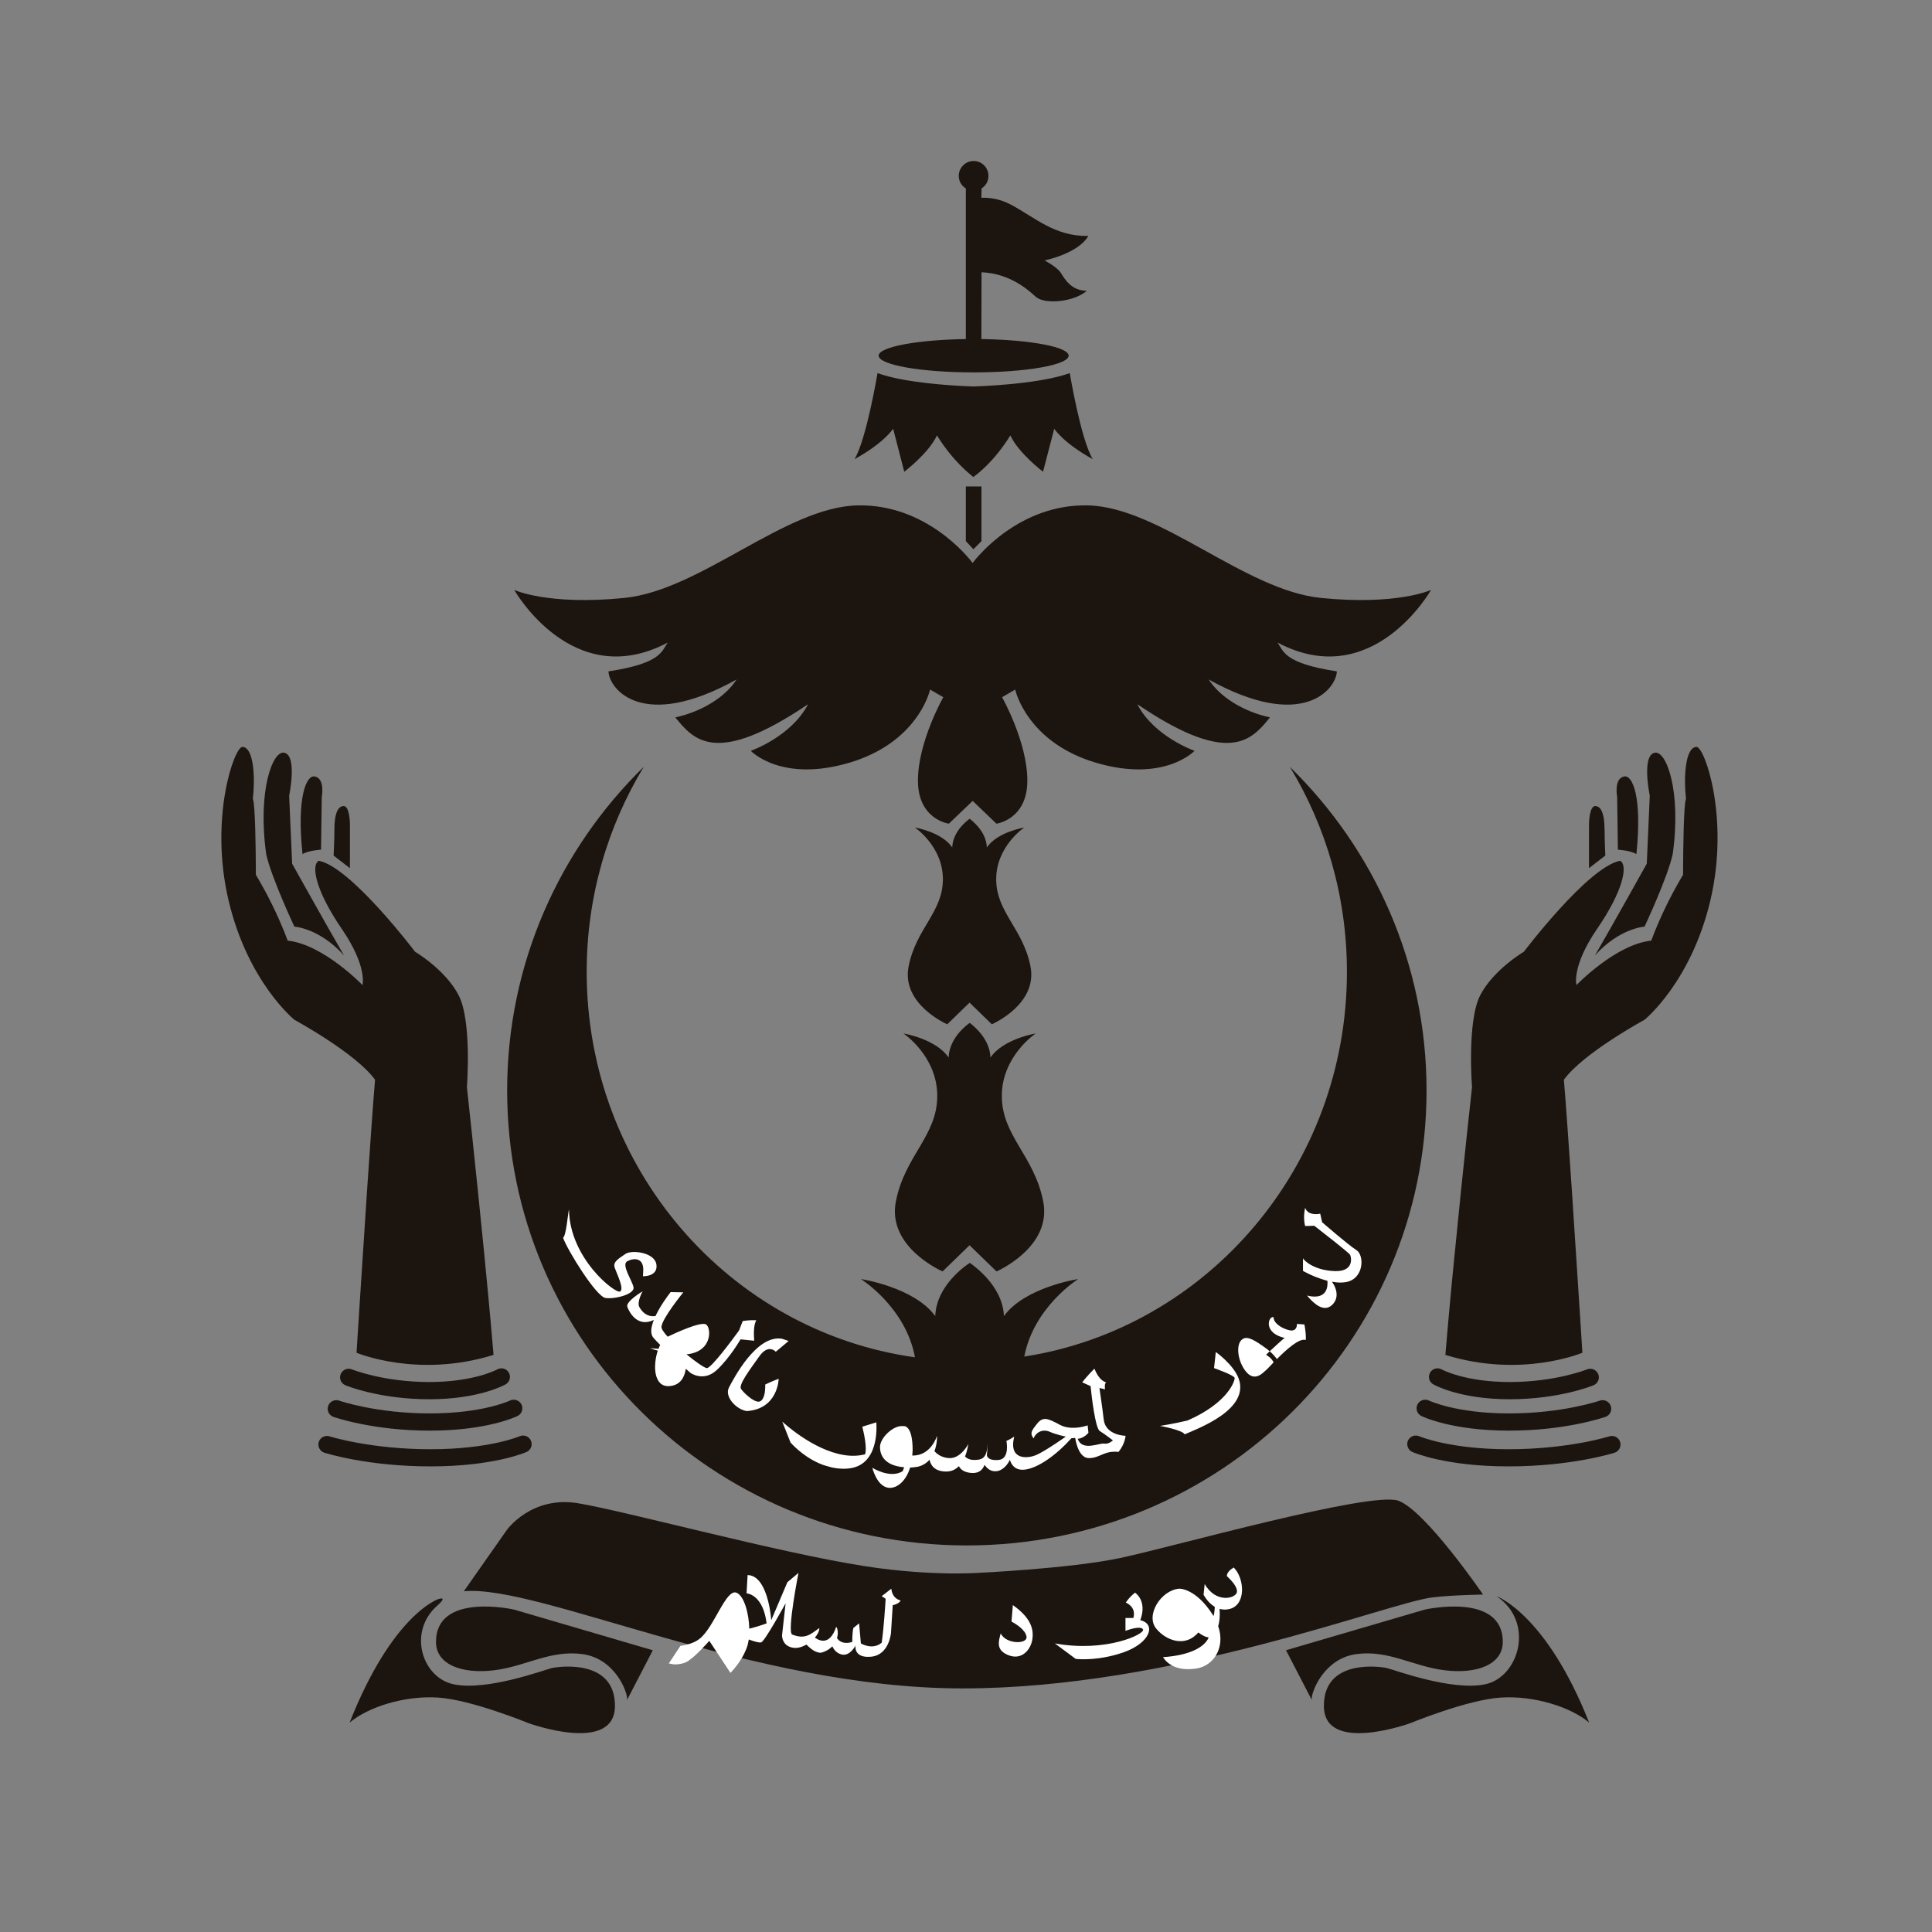 <svg width="24" height="24" viewBox="0 0 24 24" fill="none" xmlns="http://www.w3.org/2000/svg">
<rect x="0" y="0" width="24" height="24" fill="#808080" stroke="none"/>
<path fill-rule="evenodd" clip-rule="evenodd" d="M5.444 19.865C5.527 19.838 5.507 19.88 5.436 19.942C5.06 20.269 5.243 20.838 5.631 20.922C6.046 21.012 6.766 20.742 6.856 20.721C6.946 20.701 7.646 20.604 7.639 21.198C7.631 21.793 6.566 21.406 6.566 21.406C6.566 21.406 5.859 21.115 5.444 21.088C5.028 21.06 4.571 21.205 4.343 21.399C4.876 20.05 5.444 19.865 5.444 19.865ZM18.592 19.829C18.592 19.829 19.208 20.05 19.741 21.399C19.513 21.205 19.056 21.06 18.64 21.088C18.225 21.115 17.519 21.406 17.519 21.406C17.519 21.406 16.453 21.793 16.446 21.198C16.439 20.604 17.138 20.701 17.228 20.721C17.318 20.742 18.038 21.012 18.453 20.922C18.869 20.832 19.07 20.154 18.592 19.829ZM5.416 20.396C5.416 19.774 6.386 19.995 6.386 19.995L8.109 20.5C8.109 20.5 8.107 20.505 8.102 20.514L8.053 20.609C7.985 20.741 7.87 20.963 7.791 21.115C7.798 21.018 7.639 20.604 7.237 20.548C6.836 20.493 6.531 20.701 6.136 20.749C5.741 20.797 5.416 20.68 5.416 20.396ZM18.668 20.396C18.668 20.68 18.343 20.797 17.948 20.749C17.553 20.701 17.249 20.493 16.847 20.548C16.446 20.604 16.287 21.018 16.294 21.115C16.202 20.938 16.06 20.664 16.002 20.551L15.975 20.5L17.699 19.995C17.699 19.995 18.668 19.774 18.668 20.396ZM17.372 18.643C17.71 18.767 18.423 19.808 18.423 19.808C18.423 19.808 18.02 19.815 17.79 19.844C17.229 19.915 14.567 20.974 11.957 20.974C9.347 20.974 6.702 19.681 5.762 19.767L6.296 19.006C6.296 19.006 6.6 18.577 7.181 18.674C7.763 18.77 9.666 19.288 10.74 19.455C11.186 19.525 11.569 19.543 11.816 19.546L11.973 19.545C12.06 19.544 12.108 19.541 12.108 19.541C12.108 19.541 13.284 19.488 13.916 19.354C14.549 19.221 17.034 18.518 17.372 18.643ZM16.023 9.526C17.071 10.55 17.721 11.973 17.721 13.546C17.721 16.668 15.164 19.198 12.01 19.198C8.856 19.198 6.3 16.668 6.3 13.546C6.3 11.973 6.949 10.55 7.997 9.526C7.548 10.266 7.288 11.138 7.288 12.073C7.288 14.519 9.063 16.539 11.366 16.861C11.252 16.238 10.695 15.889 10.695 15.889C10.695 15.889 11.356 15.989 11.618 16.349C11.632 15.968 12 15.719 12.04 15.693C12.04 15.688 12.043 15.69 12.044 15.691C12.045 15.69 12.048 15.688 12.048 15.688C12.088 15.719 12.456 15.968 12.471 16.349C12.732 15.989 13.393 15.889 13.393 15.889C13.393 15.889 12.841 16.235 12.724 16.852C14.993 16.5 16.732 14.494 16.732 12.073C16.732 11.138 16.472 10.266 16.023 9.526ZM6.595 17.896C6.619 17.95 6.595 18.013 6.541 18.037C6.525 18.044 6.13 18.216 5.347 18.216C4.57 18.216 4.051 18.053 4.029 18.046C3.974 18.028 3.942 17.968 3.96 17.912C3.978 17.856 4.039 17.825 4.095 17.843C4.099 17.845 4.605 18.003 5.347 18.003C6.079 18.003 6.451 17.843 6.455 17.842C6.508 17.818 6.571 17.842 6.595 17.896ZM17.631 17.842C17.635 17.843 18.007 18.003 18.739 18.003C19.48 18.003 19.986 17.845 19.991 17.843C20.047 17.825 20.108 17.856 20.126 17.912C20.143 17.968 20.113 18.028 20.057 18.046C20.035 18.053 19.516 18.216 18.739 18.216C17.956 18.216 17.561 18.044 17.545 18.037C17.491 18.013 17.467 17.95 17.49 17.896C17.515 17.842 17.578 17.818 17.631 17.842ZM6.478 17.447C6.504 17.5 6.482 17.564 6.429 17.59C6.415 17.597 6.054 17.772 5.34 17.772C4.634 17.772 4.161 17.607 4.142 17.601C4.086 17.581 4.057 17.52 4.077 17.464C4.096 17.409 4.158 17.38 4.213 17.399C4.218 17.401 4.673 17.558 5.34 17.558C5.998 17.558 6.332 17.4 6.335 17.398C6.388 17.373 6.452 17.395 6.478 17.447ZM17.751 17.398C17.754 17.4 18.088 17.558 18.746 17.558C19.413 17.558 19.868 17.401 19.873 17.399C19.928 17.38 19.989 17.409 20.009 17.464C20.029 17.52 20 17.581 19.944 17.601C19.924 17.607 19.452 17.772 18.746 17.772C18.032 17.772 17.671 17.597 17.657 17.59C17.604 17.564 17.582 17.5 17.608 17.447C17.634 17.395 17.698 17.373 17.751 17.398ZM17.91 17.012C17.913 17.013 18.196 17.168 18.754 17.168C19.323 17.168 19.71 17.013 19.714 17.011C19.769 16.989 19.831 17.015 19.854 17.07C19.876 17.124 19.85 17.186 19.795 17.208C19.778 17.216 19.367 17.382 18.754 17.382C18.133 17.382 17.818 17.204 17.805 17.197C17.753 17.168 17.736 17.103 17.765 17.052C17.794 17 17.859 16.983 17.91 17.012ZM6.321 17.052C6.35 17.103 6.332 17.168 6.281 17.197C6.268 17.204 5.953 17.382 5.332 17.382C4.719 17.382 4.308 17.216 4.291 17.208C4.236 17.186 4.21 17.124 4.232 17.07C4.255 17.015 4.317 16.989 4.372 17.011C4.376 17.013 4.764 17.168 5.332 17.168C5.89 17.168 6.173 17.013 6.176 17.012C6.227 16.983 6.292 17 6.321 17.052ZM3.013 9.278C3.16 9.287 3.169 9.691 3.141 9.921C3.172 9.996 3.177 10.582 3.178 10.792L3.178 10.867C3.178 10.867 3.18 10.87 3.184 10.876L3.222 10.941C3.295 11.067 3.447 11.345 3.574 11.685C4.016 11.731 4.503 12.237 4.503 12.237C4.503 12.237 4.567 12.007 4.245 11.538C3.924 11.069 3.859 10.748 3.96 10.693C4.356 10.766 5.156 11.823 5.156 11.823C5.156 11.823 5.533 12.044 5.698 12.365C5.864 12.687 5.8 13.505 5.8 13.505C5.8 13.505 5.91 14.505 6.014 15.562L6.05 15.936C6.08 16.247 6.108 16.553 6.131 16.831C5.184 17.125 4.429 16.804 4.429 16.804C4.429 16.804 4.478 16.027 4.533 15.197L4.558 14.813C4.597 14.238 4.635 13.692 4.659 13.413C4.42 13.082 3.657 12.668 3.657 12.668C3.657 12.668 3.077 12.2 2.838 11.18C2.599 10.16 2.911 9.272 3.013 9.278ZM21.073 9.278C21.175 9.272 21.487 10.16 21.248 11.18C21.009 12.2 20.429 12.668 20.429 12.668C20.429 12.668 19.666 13.082 19.427 13.413C19.451 13.692 19.489 14.238 19.528 14.813L19.553 15.197C19.608 16.027 19.657 16.804 19.657 16.804C19.657 16.804 18.902 17.125 17.955 16.831C17.978 16.553 18.006 16.247 18.035 15.936L18.072 15.562C18.175 14.505 18.286 13.505 18.286 13.505C18.286 13.505 18.222 12.687 18.387 12.365C18.553 12.044 18.93 11.823 18.93 11.823C18.93 11.823 19.73 10.766 20.126 10.693C20.227 10.748 20.163 11.069 19.84 11.538C19.519 12.007 19.583 12.237 19.583 12.237C19.583 12.237 20.07 11.731 20.512 11.685C20.639 11.345 20.791 11.067 20.864 10.941L20.902 10.876C20.906 10.87 20.908 10.867 20.908 10.867L20.908 10.792C20.909 10.582 20.914 9.996 20.944 9.921C20.917 9.691 20.926 9.287 21.073 9.278ZM12.047 12.707C12.071 12.727 12.295 12.889 12.304 13.137C12.463 12.904 12.866 12.838 12.866 12.838C12.866 12.838 12.445 13.118 12.445 13.614C12.445 14.111 12.847 14.354 12.959 14.924C13.072 15.495 12.379 15.794 12.379 15.794L12.044 15.469L11.709 15.794C11.709 15.794 11.016 15.495 11.129 14.924C11.241 14.354 11.643 14.111 11.643 13.614C11.643 13.118 11.223 12.838 11.223 12.838C11.223 12.838 11.625 12.904 11.784 13.137C11.793 12.889 12.017 12.727 12.042 12.71C12.042 12.707 12.043 12.708 12.044 12.708L12.047 12.707ZM12.046 10.171C12.066 10.188 12.251 10.322 12.259 10.527C12.391 10.334 12.723 10.28 12.723 10.28C12.723 10.28 12.375 10.512 12.375 10.922C12.375 11.332 12.708 11.533 12.801 12.005C12.894 12.477 12.321 12.724 12.321 12.724L12.044 12.455L11.767 12.724C11.767 12.724 11.194 12.477 11.287 12.005C11.38 11.533 11.713 11.332 11.713 10.922C11.713 10.512 11.365 10.28 11.365 10.28C11.365 10.28 11.697 10.334 11.829 10.527C11.837 10.322 12.022 10.188 12.042 10.174V10.171C12.045 10.172 12.046 10.171 12.046 10.171ZM20.779 10.61C20.715 10.904 20.429 11.511 20.429 11.511C20.429 11.511 20.117 11.529 19.813 11.869C20.052 11.456 20.457 10.729 20.457 10.729L20.494 9.884C20.494 9.884 20.392 9.397 20.549 9.352C20.699 9.307 20.889 9.829 20.779 10.61ZM3.537 9.352C3.694 9.397 3.592 9.884 3.592 9.884L3.629 10.729C3.629 10.729 4.034 11.456 4.273 11.869C3.969 11.529 3.657 11.511 3.657 11.511C3.657 11.511 3.371 10.904 3.307 10.61C3.197 9.829 3.387 9.307 3.537 9.352ZM19.822 10.013C19.906 10.022 19.927 10.15 19.931 10.261L19.933 10.325C19.933 10.445 19.942 10.628 19.942 10.628L19.739 10.785V10.243C19.739 10.243 19.739 10.004 19.822 10.013ZM4.264 10.013C4.347 10.004 4.347 10.243 4.347 10.243V10.785L4.144 10.628C4.144 10.628 4.154 10.445 4.154 10.325L4.155 10.261C4.159 10.15 4.18 10.022 4.264 10.013ZM3.905 9.645C4.043 9.664 3.997 9.903 3.997 9.903L3.988 10.555C3.988 10.555 3.831 10.564 3.758 10.61C3.684 9.903 3.805 9.632 3.905 9.645ZM20.181 9.645C20.281 9.632 20.401 9.903 20.328 10.61C20.255 10.564 20.098 10.555 20.098 10.555L20.089 9.903C20.089 9.903 20.043 9.664 20.181 9.645ZM13.511 6.278C14.411 6.297 15.461 7.334 16.411 7.428C17.361 7.523 17.777 7.328 17.777 7.328C17.777 7.328 17.053 8.61 15.87 7.982C15.946 8.088 15.946 8.239 16.607 8.34C16.6 8.554 16.191 9.094 15.015 8.441C15.147 8.648 15.43 8.836 15.776 8.912L15.713 8.988C15.493 9.241 15.174 9.457 14.128 8.748C14.335 9.151 14.839 9.327 14.839 9.327C14.839 9.327 14.461 9.729 13.605 9.472C12.857 9.246 12.657 8.722 12.619 8.595L12.611 8.566L12.448 8.661C12.448 8.661 12.762 9.214 12.762 9.697C12.762 10.182 12.378 10.232 12.378 10.232L12.083 9.949C12.083 9.949 12.082 9.941 12.082 9.929L12.083 9.949L11.787 10.232C11.787 10.232 11.403 10.182 11.403 9.697C11.403 9.214 11.718 8.661 11.718 8.661L11.554 8.566L11.546 8.595C11.508 8.722 11.309 9.246 10.56 9.472C9.704 9.729 9.327 9.327 9.327 9.327C9.327 9.327 9.83 9.151 10.038 8.748C8.886 9.528 8.616 9.188 8.389 8.912C8.735 8.836 9.018 8.648 9.15 8.441C7.974 9.094 7.565 8.554 7.559 8.34C8.219 8.239 8.219 8.088 8.295 7.982C7.112 8.61 6.388 7.328 6.388 7.328C6.388 7.328 6.804 7.523 7.754 7.428C8.704 7.334 9.755 6.297 10.654 6.278C11.498 6.261 12.021 6.912 12.082 6.993C12.144 6.912 12.667 6.261 13.511 6.278ZM12.192 6.043V6.722L12.092 6.823L11.998 6.722V6.043H12.192ZM13.289 4.635C13.289 4.635 13.427 5.464 13.575 5.704C13.206 5.501 13.096 5.326 13.096 5.326L12.957 5.86C12.957 5.86 12.653 5.63 12.551 5.409C12.347 5.736 12.143 5.888 12.1 5.918C12.1 5.925 12.097 5.922 12.095 5.922C12.094 5.922 12.09 5.925 12.09 5.925C12.047 5.888 11.844 5.736 11.639 5.409C11.537 5.63 11.233 5.86 11.233 5.86L11.095 5.326C11.095 5.326 10.984 5.501 10.615 5.704C10.762 5.464 10.901 4.635 10.901 4.635C11.228 4.754 11.806 4.789 12.017 4.798L12.095 4.801C12.143 4.799 12.897 4.777 13.289 4.635ZM12.095 2C12.197 2 12.279 2.083 12.279 2.185C12.279 2.251 12.245 2.308 12.193 2.341L12.191 2.457C12.289 2.453 12.419 2.468 12.561 2.544C12.856 2.701 13.105 2.94 13.52 2.931C13.391 3.152 12.976 3.235 12.976 3.235C12.976 3.235 13.133 3.317 13.179 3.391C13.225 3.465 13.308 3.612 13.501 3.612C13.345 3.751 12.976 3.787 12.866 3.686C12.763 3.593 12.544 3.398 12.193 3.382L12.191 4.212L12.243 4.213C12.825 4.226 13.275 4.313 13.275 4.418C13.275 4.533 12.747 4.626 12.095 4.626C11.444 4.626 10.915 4.533 10.915 4.418C10.915 4.31 11.392 4.221 11.998 4.212L11.998 2.341C11.945 2.309 11.91 2.251 11.91 2.185C11.91 2.083 11.993 2 12.095 2Z" fill="#1C140F"/>
<path fill-rule="evenodd" clip-rule="evenodd" d="M9.919 19.539C9.919 19.539 9.777 20.259 9.839 20.304C10.004 20.371 10.071 20.299 10.178 20.224C10.178 20.262 10.156 20.304 10.123 20.343C10.181 20.385 10.309 20.443 10.387 20.21C10.399 20.217 10.41 20.254 10.407 20.301L10.398 20.351L10.416 20.372C10.446 20.4 10.498 20.424 10.587 20.397C10.587 20.298 10.596 20.247 10.599 20.23L10.6 20.224L10.672 20.166L10.694 20.415C10.694 20.415 10.837 20.504 10.953 20.406C10.98 20.212 10.997 19.939 11.001 19.874L11.001 19.86L10.953 19.828L11.073 19.735C11.073 19.735 11.073 19.851 11.188 19.882C11.172 19.915 11.125 19.931 11.103 19.937L11.09 19.939L11.068 20.286C11.068 20.286 11.046 20.558 10.823 20.58C10.6 20.602 10.627 20.442 10.627 20.442C10.627 20.442 10.56 20.576 10.458 20.553C10.407 20.542 10.374 20.509 10.355 20.48L10.34 20.452L10.303 20.483C10.276 20.503 10.242 20.519 10.2 20.531C10.145 20.533 10.091 20.497 10.052 20.462L10.019 20.43L9.964 20.455C9.927 20.469 9.888 20.475 9.852 20.469C9.734 20.45 9.717 20.355 9.715 20.323L9.715 20.313L9.759 19.917C9.759 19.917 9.501 20.389 9.456 20.402C9.435 20.409 9.372 20.393 9.302 20.366L9.288 20.433C9.241 20.597 9.117 20.736 9.083 20.772L9.074 20.781L8.811 20.383C8.811 20.383 8.625 20.599 8.521 20.649C8.482 20.667 8.425 20.679 8.367 20.675L8.308 20.664L8.453 20.445C8.54 20.433 8.627 20.408 8.69 20.358C8.872 20.217 9.019 19.728 9.151 19.786C9.245 19.827 9.303 20.043 9.308 20.232C9.38 20.214 9.459 20.19 9.523 20.166C9.483 19.838 9.313 19.798 9.279 19.793L9.274 19.793L9.287 19.566C9.516 19.57 9.57 20.009 9.579 20.107L9.581 20.126L9.781 19.655L9.919 19.539ZM15.326 19.472C15.463 19.61 15.481 19.939 15.272 19.988C15.227 19.999 15.186 19.996 15.15 19.986C15.157 20.073 15.149 20.145 15.133 20.201C15.226 20.471 15.072 20.696 14.861 20.727C14.617 20.764 14.498 20.666 14.447 20.586C14.803 20.561 14.957 20.453 15.008 20.356L15.014 20.34C14.975 20.338 14.927 20.31 14.886 20.279C14.723 20.471 14.482 20.378 14.363 20.231C14.227 20.065 14.421 19.753 14.65 19.735C14.65 19.735 14.854 19.728 15.065 20.059C15.068 20.065 15.072 20.071 15.075 20.076C15.086 20.035 15.09 19.991 15.09 19.96C15.018 19.918 14.972 19.847 14.957 19.82L14.951 19.81L14.965 19.677C15.107 19.926 15.357 19.855 15.366 19.775C15.371 19.727 15.325 19.666 15.287 19.625L15.241 19.579C15.241 19.579 15.232 19.526 15.326 19.472ZM14.101 19.784C14.261 19.913 14.164 20.126 14.164 20.126C14.368 20.175 14.288 20.411 13.954 20.527C13.657 20.629 13.42 20.613 13.371 20.608L13.362 20.607L13.104 20.415C13.74 20.531 14.226 20.299 14.199 20.242C14.176 20.194 14.04 20.238 13.995 20.254L13.981 20.259V20.099H14.079C14.119 19.957 13.985 19.908 13.985 19.908C13.985 19.908 14.03 19.837 14.101 19.784ZM12.582 19.939C12.809 20.099 12.845 20.242 12.823 20.371C12.8 20.5 12.689 20.625 12.529 20.562C12.369 20.5 12.404 20.393 12.431 20.291C12.498 20.429 12.774 20.429 12.751 20.326C12.734 20.245 12.625 20.177 12.582 20.153L12.565 20.144L12.582 19.939ZM13.595 17.002C13.615 17.048 13.658 17.148 13.741 17.172C13.721 17.187 13.724 17.229 13.726 17.248L13.728 17.259L13.658 17.242C13.658 17.242 13.66 17.258 13.664 17.286L13.68 17.398C13.69 17.467 13.701 17.551 13.711 17.636C13.735 17.833 13.982 17.836 13.982 17.836C13.982 17.836 13.978 17.933 13.895 18.036C13.715 18.016 13.661 18.116 13.524 18.113C13.407 18.11 13.368 17.928 13.359 17.876L13.357 17.863C13.345 17.864 13.334 17.864 13.31 17.866C13.114 18.083 12.893 18.236 12.732 18.256C12.595 18.273 12.556 18.171 12.548 18.141L12.546 18.133L12.539 18.147C12.521 18.181 12.466 18.268 12.375 18.276C12.301 18.283 12.255 18.233 12.231 18.197C12.199 18.275 12.145 18.307 12.051 18.296C11.967 18.286 11.929 18.248 11.912 18.213C11.873 18.253 11.821 18.281 11.751 18.28C11.605 18.278 11.56 18.197 11.547 18.133C11.512 18.173 11.464 18.206 11.398 18.221L11.327 18.23H11.306C11.251 18.412 11.128 18.5 11.026 18.48C10.889 18.453 10.836 18.233 10.836 18.233C10.836 18.233 11.056 18.373 11.213 18.276C11.22 18.26 11.226 18.244 11.232 18.227C10.983 18.207 10.929 18.071 10.932 17.97C10.936 17.856 11.103 17.7 11.22 17.716C11.22 17.716 11.337 17.686 11.337 18.013C11.337 18.037 11.334 18.058 11.332 18.081C11.567 18.088 11.64 17.836 11.64 17.836C11.64 17.836 11.645 17.93 11.608 18.027C11.637 18.06 11.694 18.107 11.788 18.113C11.935 18.123 12.028 17.939 12.028 17.939C12.028 17.939 12.02 18.014 11.988 18.093C12.006 18.112 12.041 18.136 12.101 18.136C12.187 18.136 12.248 18.122 12.264 17.987L12.267 17.934L12.266 18L12.259 18.077C12.259 18.077 12.262 18.149 12.405 18.136C12.549 18.123 12.502 17.899 12.502 17.899C12.502 17.899 12.546 17.883 12.599 17.846C12.526 18.14 12.763 18.123 12.876 18.073C12.99 18.023 13.24 17.846 13.24 17.846C13.24 17.846 13.123 17.823 13.04 17.786C12.956 17.75 12.873 17.786 12.839 17.869C12.793 17.803 12.809 17.779 12.883 17.686C12.956 17.593 13.017 17.619 13.167 17.7C13.296 17.768 13.456 17.724 13.5 17.71L13.511 17.706L13.521 17.799C13.521 17.799 13.464 17.869 13.387 17.873C13.444 18.033 13.655 17.923 13.715 17.933C13.775 17.943 13.825 17.893 13.825 17.893C13.825 17.893 13.725 17.816 13.661 17.776C13.606 17.741 13.56 17.341 13.55 17.241L13.548 17.219L13.444 17.172C13.444 17.172 13.498 17.098 13.595 17.002ZM9.717 17.659C9.717 17.659 10.092 18.014 10.486 18.075C10.572 18.089 10.66 18.088 10.746 18.066C10.76 18.028 10.756 17.958 10.746 17.891L10.735 17.826L10.726 17.785C10.721 17.761 10.716 17.741 10.714 17.731L10.712 17.723L10.886 17.669C10.89 17.726 10.921 18.212 10.531 18.243C10.485 18.247 10.44 18.245 10.396 18.24L10.332 18.229L10.234 18.201C10.015 18.124 9.863 17.966 9.828 17.928L9.82 17.919L9.717 17.659ZM15.103 16.795C15.103 16.795 15.32 16.947 15.387 17.124C15.526 17.506 14.898 17.739 14.716 17.818C14.692 17.764 14.41 17.713 14.41 17.713C14.41 17.713 14.572 17.689 14.752 17.646C15.258 17.425 15.342 17.15 15.337 17.117C15.332 17.083 15.081 16.995 15.081 16.995C15.081 16.995 15.103 16.804 15.103 16.795ZM9.716 16.631L9.797 16.658L9.637 16.792C9.637 16.792 9.546 16.688 9.433 16.848C9.319 17.008 9.169 17.205 9.206 17.255C9.242 17.305 9.359 17.416 9.426 17.412C9.426 17.412 9.51 17.416 9.506 17.199C9.603 17.152 9.673 17.128 9.673 17.128C9.673 17.128 9.667 17.503 9.276 17.529C9.146 17.509 8.995 17.349 9.056 17.235C9.111 17.131 9.397 16.574 9.716 16.631ZM7.983 16.041C7.983 16.041 7.907 16.174 7.943 16.238C8.007 16.348 8.089 16.357 8.143 16.348C8.203 16.22 8.298 16.093 8.324 16.06L8.33 16.051L8.488 16.054C8.488 16.054 8.224 16.378 8.217 16.482C8.215 16.507 8.246 16.552 8.294 16.605C8.394 16.557 8.696 16.418 8.768 16.451C8.834 16.482 8.862 16.792 8.528 16.824C8.644 16.919 8.754 16.995 8.781 16.995C8.838 16.995 9.111 16.623 9.171 16.541L9.182 16.525L9.226 16.411C9.226 16.411 9.306 16.395 9.396 16.401C9.357 16.457 9.365 16.596 9.368 16.641L9.369 16.655L9.199 16.638C9.199 16.638 9.069 16.865 8.905 17.018C8.741 17.172 8.578 17.055 8.578 17.055C8.578 17.055 8.555 17.035 8.519 17.003C8.506 17.097 8.459 17.211 8.31 17.219C8.122 17.228 8.109 16.967 8.171 16.778C8.14 16.769 8.108 16.761 8.074 16.748C8.106 16.75 8.142 16.753 8.18 16.755C8.186 16.738 8.194 16.722 8.201 16.707C8.168 16.674 8.139 16.644 8.117 16.618C8.074 16.568 8.087 16.485 8.122 16.397C7.917 16.495 7.816 16.299 7.793 16.234C7.769 16.168 7.983 16.041 7.983 16.041ZM15.743 16.761L15.758 16.774L15.773 16.786L15.75 16.808L15.728 16.829L15.749 16.844L15.772 16.861C15.796 16.882 15.811 16.903 15.821 16.924C15.77 16.977 15.733 17.017 15.727 17.021C15.705 17.033 15.602 17.172 15.49 17.052C15.378 16.933 15.341 16.698 15.435 16.635C15.495 16.594 15.581 16.642 15.743 16.761ZM15.803 16.362L15.822 16.363C15.817 16.432 15.918 16.503 16.018 16.525C16.098 16.542 16.11 16.482 16.111 16.456L16.111 16.446L16.204 16.453L16.211 16.495C16.217 16.533 16.224 16.592 16.221 16.646C16.142 16.618 15.979 16.765 15.862 16.883C15.839 16.851 15.81 16.818 15.773 16.786C15.847 16.717 15.924 16.646 15.958 16.62C15.736 16.569 15.742 16.419 15.786 16.374L15.803 16.362ZM16.213 15.003C16.244 15.095 16.353 15.085 16.389 15.079L16.4 15.076L16.424 15.183C16.424 15.183 16.75 15.467 16.851 15.53C16.951 15.594 16.945 15.89 16.717 15.927C16.681 15.933 16.643 15.934 16.604 15.93L16.546 15.922L16.572 15.964C16.612 16.039 16.625 16.138 16.547 16.211C16.444 16.308 16.32 16.194 16.236 16.094C16.453 16.146 16.49 16.026 16.491 15.941L16.49 15.911L16.411 15.887C16.361 15.87 16.314 15.851 16.277 15.834L16.197 15.794L16.186 15.787V15.63C16.206 15.671 16.343 15.784 16.584 15.79C16.824 15.797 16.787 15.617 16.771 15.587C16.756 15.561 16.427 15.305 16.345 15.241L16.327 15.227L16.213 15.23C16.213 15.23 16.183 15.13 16.213 15.003ZM7.068 15.023C7.075 15.634 7.646 16.074 7.702 16.044C7.759 16.014 7.662 15.824 7.636 15.747C7.609 15.671 7.696 15.63 7.769 15.577C7.843 15.524 8.13 15.554 8.154 15.707C8.177 15.861 7.987 15.854 7.987 15.854C7.987 15.854 7.987 15.837 7.99 15.797C8.004 15.62 7.873 15.624 7.793 15.667C7.713 15.71 7.853 15.904 7.87 15.991C7.886 16.077 7.639 16.141 7.522 16.124C7.406 16.107 7.051 15.534 6.995 15.377C7.034 15.344 7.054 15.084 7.066 15.033C7.067 15.027 7.068 15.023 7.068 15.023Z" fill="white"/>
</svg>
